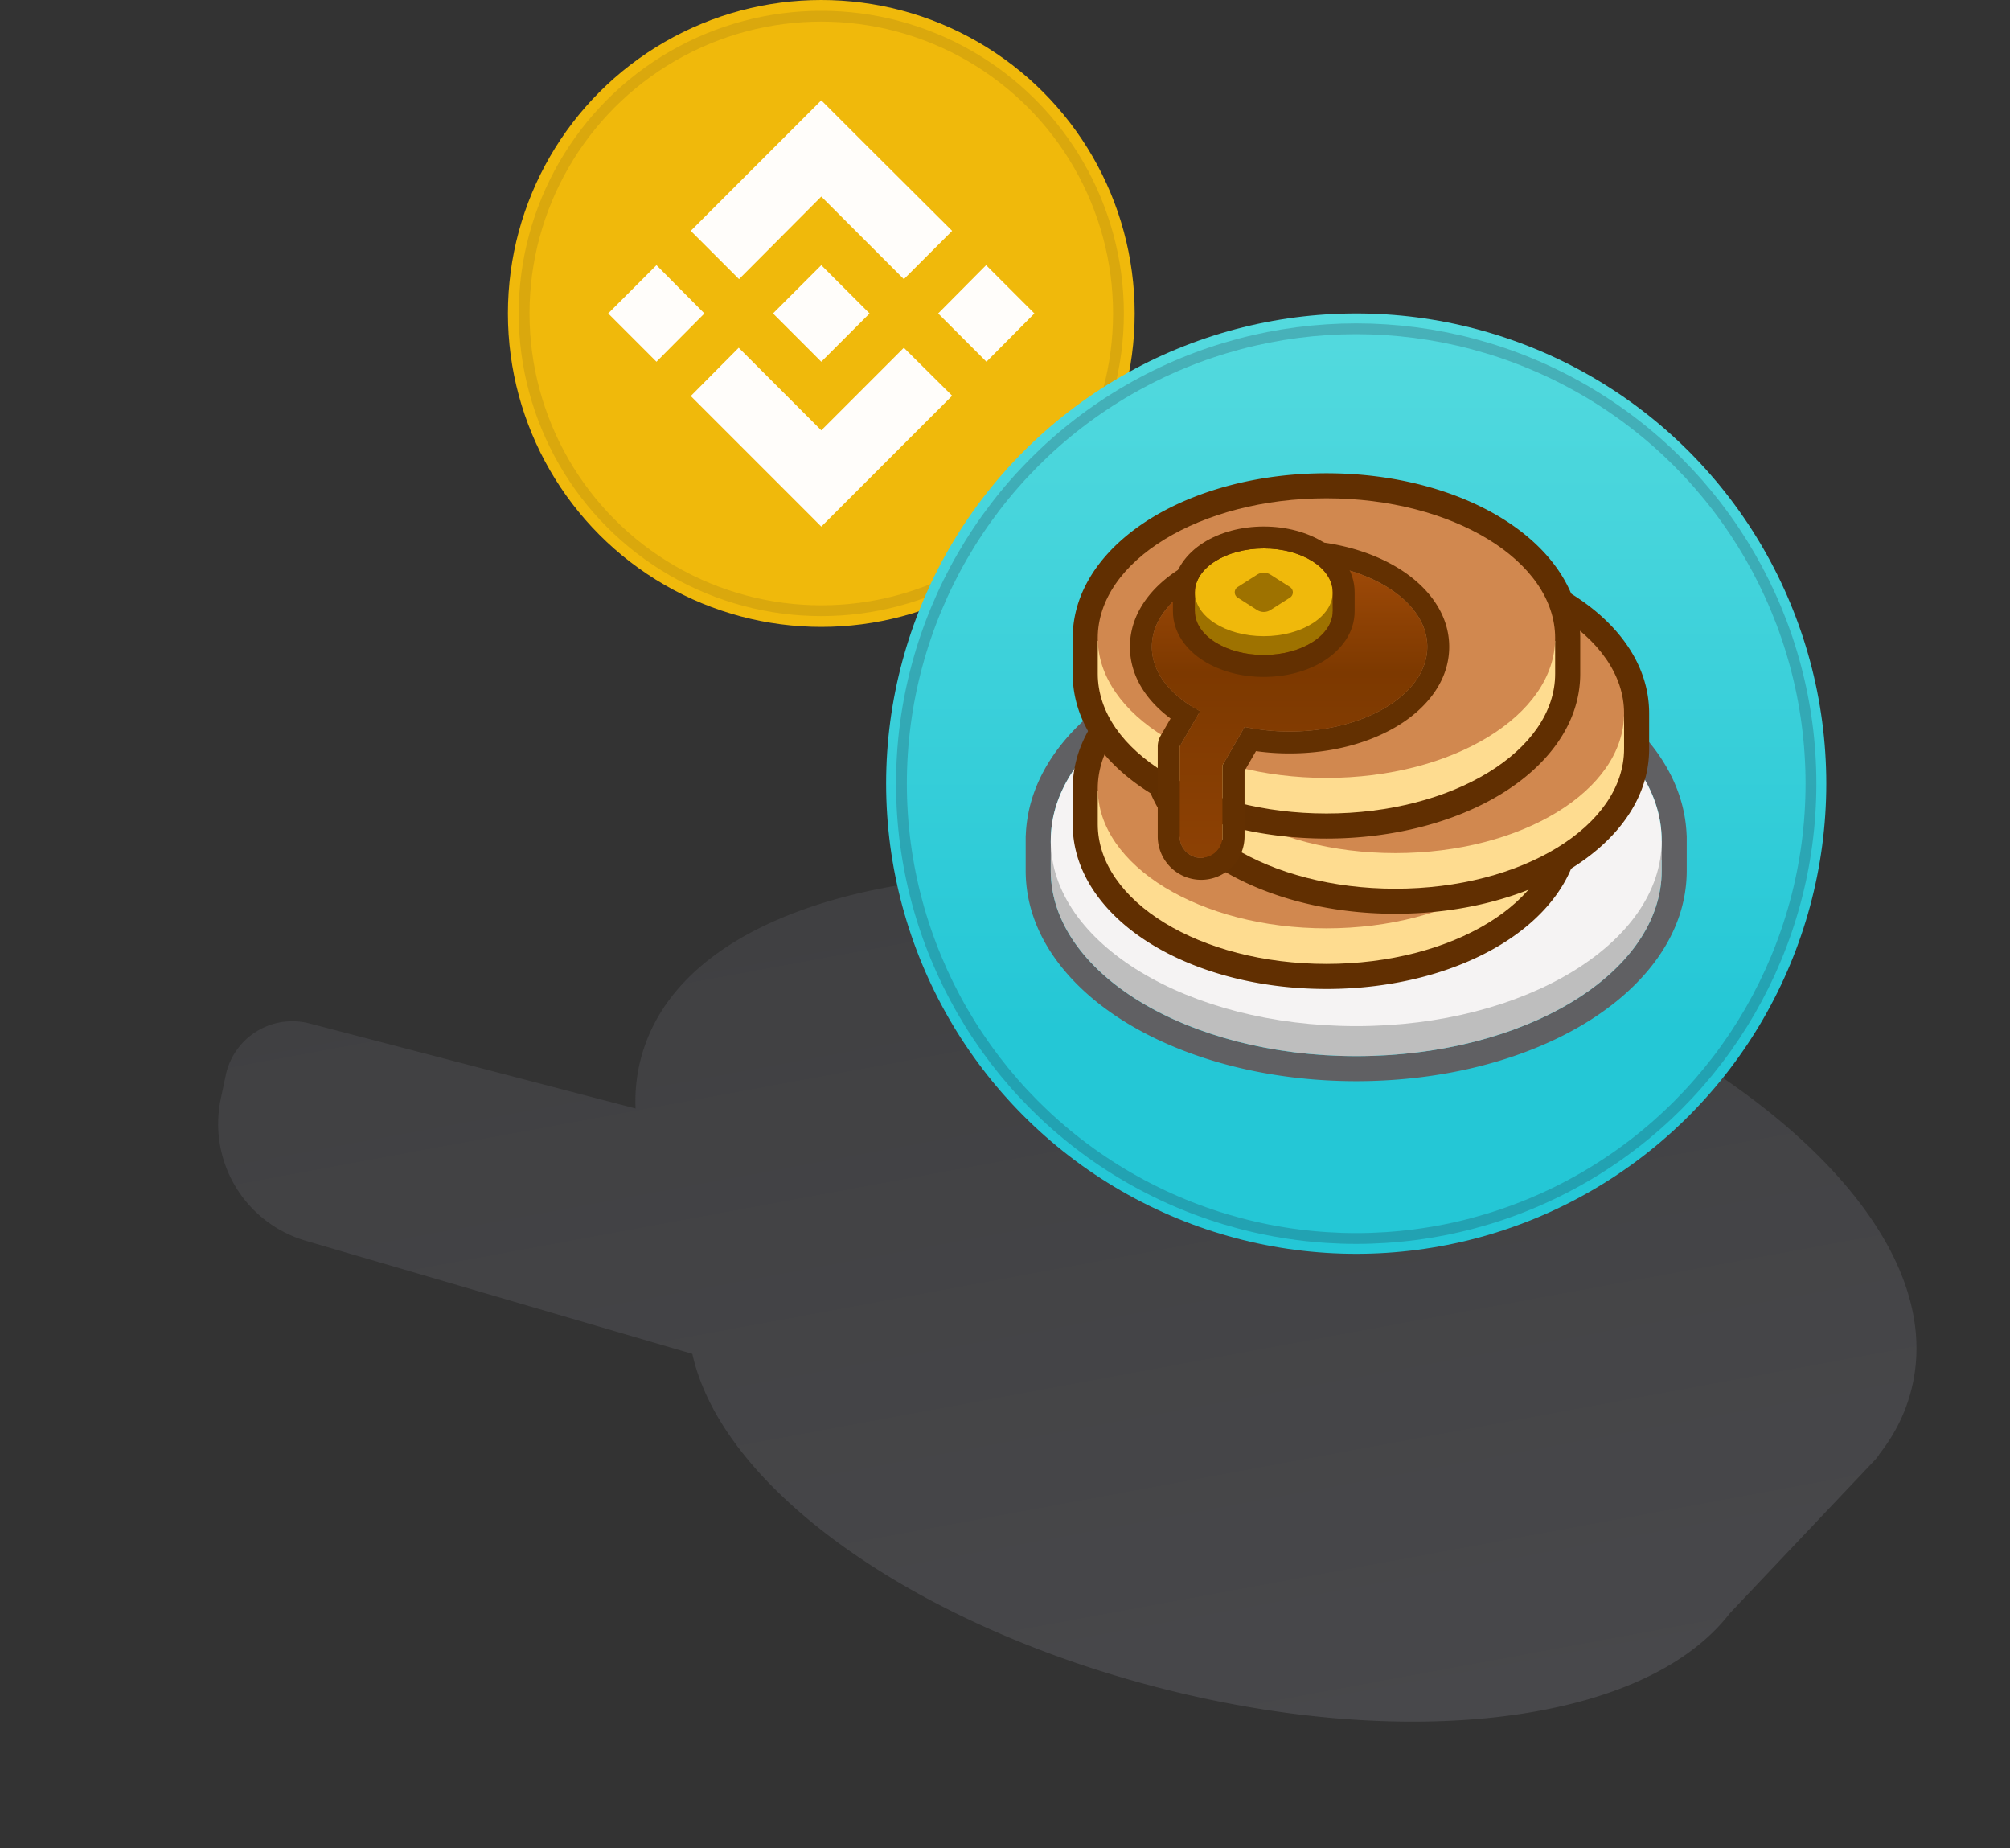 <svg xmlns="http://www.w3.org/2000/svg" xmlns:v="https://vecta.io/nano" xmlns:xlink="http://www.w3.org/1999/xlink" width="186" height="171" fill="none"><rect width="100%" height="100%" fill="#333333" stroke="none"/><style>.B{fillRule:evenodd}.C{fill:#606063}.D{fill:#612f01}.E{fill:#fedc90}.F{fill:#d1884f}</style><g class="C"><path d="M67.045 119.028c-3.178 12.144 15 27.421 40.602 34.121s48.934 2.287 52.112-9.858-15-27.421-40.602-34.122-48.934-2.286-52.112 9.859z"/><path d="M155.924 149.273l15.422-16.285-109.354-28.619 5.721 21.818 88.211 23.086z"/><path d="M68.934 108.293L27.073 97.338c-1.815-.475-3.66.654-4.063 2.486l-.468 2.129a8.26 8.26 0 0 0 5.746 9.7l41.812 12.239-1.166-15.599z"/></g><path fill="url(#A)" d="M62.203 98.71c-3.694 14.114 18.324 32.101 49.178 40.176s58.86 3.178 62.554-10.936-18.324-32.101-49.178-40.176-58.861-3.179-62.554 10.935z"/><g class="B"><path d="M146.673 123.286c7.098 5.22 11.246 10.866 11.865 15.871l2.978-.368c-.772-6.238-5.737-12.531-13.066-17.92-7.389-5.435-17.439-10.148-28.913-13.151s-22.544-3.817-31.649-2.699c-9.029 1.109-16.44 4.163-20.168 9.223l2.415 1.779c2.992-4.06 9.373-6.95 18.119-8.024 8.67-1.064 19.354-.299 30.523 2.624s20.859 7.49 27.896 12.665z" class="C"/><path fill="#979797" d="M75.734 118.739c-8.721-7.124-11.998-14.041-10.629-19.27s7.614-9.654 18.706-11.593c10.807-1.889 25.078-1.154 40.186 2.8s27.911 10.304 36.406 17.245c8.721 7.124 11.998 14.041 10.63 19.27s-7.614 9.653-18.707 11.593c-10.806 1.889-25.078 1.153-40.186-2.8s-27.91-10.304-36.406-17.245zm35.647 20.147c-30.854-8.075-52.872-26.062-49.178-40.176s31.7-19.01 62.554-10.935 52.872 26.062 49.178 40.176-31.7 19.01-62.554 10.936z"/><path fill="url(#B)" d="M64.167 124.049l-4.937-19.123 2.905-.75 4.937 19.123-2.905.75z"/><path fill="url(#C)" d="M62.469 106.189l-.128-.443-.202-.817-.142-.54c.022-.012.03-.019.028-.027l-.004-.025-.12-.794-.022-.191c-.072-.663-.096-1.321-.071-1.974.035-.903.166-1.793.395-2.668 3.694-14.114 31.7-19.01 62.555-10.936s52.872 26.062 49.178 40.176a12.4 12.4 0 0 1-.963 2.519 13.7 13.7 0 0 1-1.635 2.476l-.016.019c.011.02.014.025.015.029l-.611.651-12.932 13.655c-6.807 9.031-27.596 11.752-50.146 5.85-22.302-5.837-38.971-18.182-40.797-29.295-.093-.569-.484-1.054-1.037-1.215L29.127 111.91a8.26 8.26 0 0 1-5.762-9.635l.459-2.172c.39-1.845 2.242-2.99 4.066-2.514l34.249 8.931a.27.27 0 0 0 .331-.331zm-3.657-3.636c-.064-1.544.091-3.085.488-4.603 2.325-8.885 11.93-13.965 23.478-15.984 11.834-2.069 26.992-1.215 42.738 2.906s29.38 10.802 38.683 18.402c9.078 7.417 14.963 16.551 12.638 25.436-.557 2.129-1.552 4.064-2.901 5.789a3.08 3.08 0 0 1-.425.566l-13.429 14.181c-4.171 5.406-12.026 8.46-21.098 9.556-9.3 1.124-20.517.28-32.096-2.751-11.453-2.997-21.548-7.685-29.079-13.141-7.079-5.13-12.321-11.262-13.743-17.657l-35.782-10.464a11.26 11.26 0 0 1-7.855-13.134l.459-2.173c.744-3.519 4.277-5.704 7.758-4.796l30.165 7.867z"/></g><circle cx="76" cy="29" r="29" fill="#f0b90b"/><path fill="#fffdfa" d="M65.185 29l-4.437 4.468L56.28 29l4.468-4.468L65.185 29zM76 18.185l7.642 7.642 4.468-4.468-7.641-7.611L76 9.28 63.921 21.358l4.468 4.468L76 18.185zm15.252 6.347L86.815 29l4.468 4.468L95.72 29l-4.468-4.468zM76 39.815l-7.641-7.642-4.437 4.468L76 48.72l12.109-12.109-4.468-4.437L76 39.815zm0-6.347L80.468 29 76 24.532 71.532 29 76 33.468z"/><circle cx="76" cy="29" r="27.5" stroke="#191326" strokeWidth="3" opacity=".1" style="mix-blend-mode:multiply"/><circle cx="125.5" cy="72.5" r="43.5" fill="url(#D)"/><path d="M97.245 77.28l-.011.489c0 .618.054 1.229.159 1.83h-.159v.947a10.62 10.62 0 0 0 .089 1.373c1.152 8.837 13.327 15.79 28.177 15.79s27.026-6.953 28.178-15.79a10.62 10.62 0 0 0 .089-1.373v-.947h-.159c.105-.601.159-1.212.159-1.83 0-.164-.004-.327-.011-.489-.427-9.252-12.914-16.673-28.256-16.673S97.671 68.027 97.245 77.28zm-2.322 0c.21-5.645 4.046-10.387 9.386-13.629 5.535-3.36 13.033-5.364 21.191-5.364s15.657 2.003 21.191 5.364c5.34 3.242 9.176 7.984 9.386 13.629h.009v3.266c0 5.86-3.902 10.783-9.395 14.118-5.534 3.361-13.032 5.363-21.191 5.363s-15.656-2.003-21.191-5.363c-5.493-3.335-9.395-8.258-9.395-14.118V77.28h.009z" class="B C"/><path fill="#bebebe" d="M153.767 80.546c0 9.479-12.655 17.162-28.266 17.162s-28.267-7.684-28.267-17.162v-2.717h56.533v2.717z"/><path fill="#f5f3f3" d="M153.767 77.769c0 9.479-12.655 17.163-28.266 17.163s-28.267-7.684-28.267-17.163 12.655-17.162 28.267-17.162 28.266 7.684 28.266 17.163z"/><path d="M101.583 72.92v.032c0 .78.113 1.545.33 2.287h-.33v1.005c0 .444.036.882.108 1.314 1.077 6.526 10.093 11.619 21.055 11.619s19.978-5.094 21.056-11.619c.071-.432.108-.871.108-1.314v-1.005h-.33a8.13 8.13 0 0 0 .33-2.223v-.096c-.028-7.128-9.493-12.901-21.163-12.901s-21.135 5.773-21.164 12.901zm-2.319 0h0v3.325c0 4.685 3.099 8.551 7.309 11.124 4.25 2.597 9.975 4.128 16.174 4.128s11.924-1.531 16.175-4.128c4.21-2.573 7.308-6.439 7.308-11.124v-3.22l.001-.072c0-4.685-3.099-8.551-7.309-11.125-4.25-2.597-9.975-4.129-16.174-4.129s-11.924 1.531-16.175 4.129c-4.201 2.567-7.294 6.422-7.308 11.092z" class="B D"/><path d="M143.91 76.245c0 7.143-9.475 12.934-21.163 12.934s-21.164-5.791-21.164-12.934V73.21h42.327v3.035z" class="E"/><path d="M143.91 72.952c0 7.143-9.475 12.934-21.163 12.934s-21.164-5.79-21.164-12.934 9.476-12.934 21.164-12.934 21.163 5.791 21.163 12.934z" class="F"/><path d="M107.962 65.962v.032c0 .78.113 1.545.33 2.287h-.331v1.005c0 .444.037.882.108 1.314 1.078 6.526 10.094 11.619 21.056 11.619s19.978-5.093 21.056-11.619c.071-.432.108-.871.108-1.314v-1.005h-.33a8.13 8.13 0 0 0 .33-2.223v-.096c-.029-7.128-9.493-12.901-21.164-12.901s-21.135 5.773-21.163 12.901zm-2.32 0h0v3.325c0 4.685 3.098 8.551 7.309 11.124 4.25 2.597 9.974 4.128 16.174 4.128s11.924-1.531 16.174-4.128c4.211-2.573 7.309-6.439 7.309-11.124v-3.292c0-4.685-3.098-8.551-7.308-11.125-4.251-2.598-9.975-4.129-16.175-4.129s-11.924 1.531-16.174 4.129c-4.201 2.567-7.294 6.422-7.309 11.092z" class="B D"/><path d="M150.287 69.287c0 7.143-9.475 12.934-21.163 12.934S107.96 76.43 107.96 69.287v-3.035h42.327v3.035z" class="E"/><path d="M150.287 65.994c0 7.143-9.475 12.934-21.163 12.934s-21.164-5.791-21.164-12.934 9.475-12.934 21.164-12.934 21.163 5.791 21.163 12.934z" class="F"/><path d="M101.583 59.004v.032c0 .781.113 1.545.33 2.287h-.33v1.005c0 .444.036.882.108 1.314 1.077 6.526 10.093 11.619 21.055 11.619s19.978-5.093 21.056-11.619c.071-.432.108-.871.108-1.314v-1.005h-.33a8.13 8.13 0 0 0 .33-2.223v-.096c-.028-7.128-9.493-12.901-21.163-12.901s-21.135 5.773-21.164 12.901zm-2.319 0h0v3.325c0 4.685 3.099 8.551 7.309 11.124 4.25 2.597 9.975 4.129 16.174 4.129s11.924-1.531 16.175-4.129c4.21-2.573 7.308-6.439 7.308-11.124v-3.22l.001-.072c0-4.685-3.099-8.551-7.309-11.124-4.25-2.598-9.975-4.129-16.174-4.129s-11.924 1.531-16.175 4.129c-4.201 2.567-7.294 6.421-7.308 11.092z" class="B D"/><path d="M143.91 62.329c0 7.143-9.475 12.934-21.163 12.934s-21.164-5.791-21.164-12.934v-3.035h42.327v3.035z" class="E"/><path d="M143.91 59.036c0 7.143-9.475 12.934-21.163 12.934s-21.164-5.791-21.164-12.934 9.476-12.934 21.164-12.934 21.163 5.791 21.163 12.934z" class="F"/><g class="B"><path fill="url(#E)" d="M106.588 59.841c0 2.385 1.733 4.521 4.467 5.958l-1.895 3.281h.001-.001v8.303a1.99 1.99 0 0 0 1.988 1.988 1.99 1.99 0 0 0 1.988-1.988v-6.603l2.038-3.53c1.303.276 2.702.426 4.158.426 7.038 0 12.743-3.508 12.743-7.835s-5.705-7.835-12.743-7.835-12.744 3.508-12.744 7.835z"/><path fill="#633001" d="M111.056 65.798l-.87-.503c-2.226-1.411-3.596-3.334-3.596-5.455 0-4.327 5.705-7.835 12.743-7.835s12.744 3.508 12.744 7.835-5.705 7.835-12.744 7.835a20.09 20.09 0 0 1-4.157-.426l-2.038 3.53v6.603a1.99 1.99 0 0 1-1.988 1.988 1.99 1.99 0 0 1-1.988-1.988v-8.303l1.894-3.281zm-3.923 3.316v8.268a4.02 4.02 0 0 0 4.017 4.017 4.02 4.02 0 0 0 4.018-4.017v-6.059l1.057-1.831a22.53 22.53 0 0 0 3.108.213c3.833 0 7.4-.951 10.074-2.595 2.642-1.624 4.699-4.137 4.699-7.269s-2.057-5.645-4.699-7.269c-2.674-1.645-6.241-2.595-10.074-2.595s-7.399.951-10.074 2.595c-2.641 1.624-4.699 4.137-4.699 7.269 0 2.749 1.575 5.013 3.762 6.634l-.903 1.565a2.05 2.05 0 0 0-.204.465 2.02 2.02 0 0 0-.082.61z"/></g><g fill="#9e7200"><use xlink:href="#F"/><path d="M110.57 54.8h12.756v1.739H110.57V54.8z"/></g><use y="-1.74" fill="#f0b90b" xlink:href="#F"/><path fill="#9e7200" d="M114.528 54.311l1.797-1.144a1.16 1.16 0 0 1 1.245 0l1.798 1.144a.58.58 0 0 1 0 .978l-1.798 1.144a1.16 1.16 0 0 1-1.245 0l-1.797-1.144a.58.58 0 0 1 0-.978z"/><path fill="#633001" d="M111.348 50.218c1.527-.971 3.512-1.506 5.6-1.506s4.073.535 5.599 1.506c1.503.956 2.808 2.527 2.808 4.582v1.74c0 2.055-1.305 3.626-2.808 4.582-1.526.972-3.512 1.506-5.599 1.506s-4.073-.535-5.6-1.506c-1.502-.956-2.808-2.527-2.808-4.582V54.8c0-2.055 1.306-3.626 2.808-4.582zm5.6.523c-3.523 0-6.378 1.817-6.378 4.059v1.74c0 2.242 2.855 4.059 6.378 4.059s6.378-1.817 6.378-4.059V54.8c0-2.242-2.856-4.059-6.378-4.059z" class="B"/><circle cx="125.5" cy="72.5" r="42.082" stroke="#191326" strokeWidth="2.837" opacity=".2" style="mix-blend-mode:multiply"/><defs><linearGradient id="A" x1="124.757" x2="111.381" y1="87.774" y2="138.886" xlink:href="#G"><stop stop-color="#404042"/><stop offset="1" stop-color="#48484b"/></linearGradient><linearGradient id="B" x1="65.567" x2="60.735" y1="105.096" y2="123.129" xlink:href="#G"><stop stop-color="#404042"/><stop offset="1" stop-color="#48484b"/></linearGradient><linearGradient id="C" x1="92.495" x2="108.09" y1="80.169" y2="164.62" xlink:href="#G"><stop stop-color="#404042"/><stop offset="1" stop-color="#48484b"/></linearGradient><linearGradient id="D" x1="125.5" x2="125.5" y1="29" y2="116" xlink:href="#G"><stop stop-color="#54dade"/><stop offset=".762" stop-color="#24c7d6"/></linearGradient><linearGradient id="E" x1="119.469" x2="119.469" y1="52.268" y2="79.165" xlink:href="#G"><stop stop-color="#9f4a08"/><stop offset=".37" stop-color="#7d3900"/><stop offset="1" stop-color="#8d4104"/></linearGradient><path id="F" d="M110.571 56.54c0 2.242 2.856 4.059 6.378 4.059s6.378-1.817 6.378-4.059-2.855-4.059-6.378-4.059-6.378 1.817-6.378 4.059z"/><linearGradient id="G" gradientUnits="userSpaceOnUse"/></defs></svg>